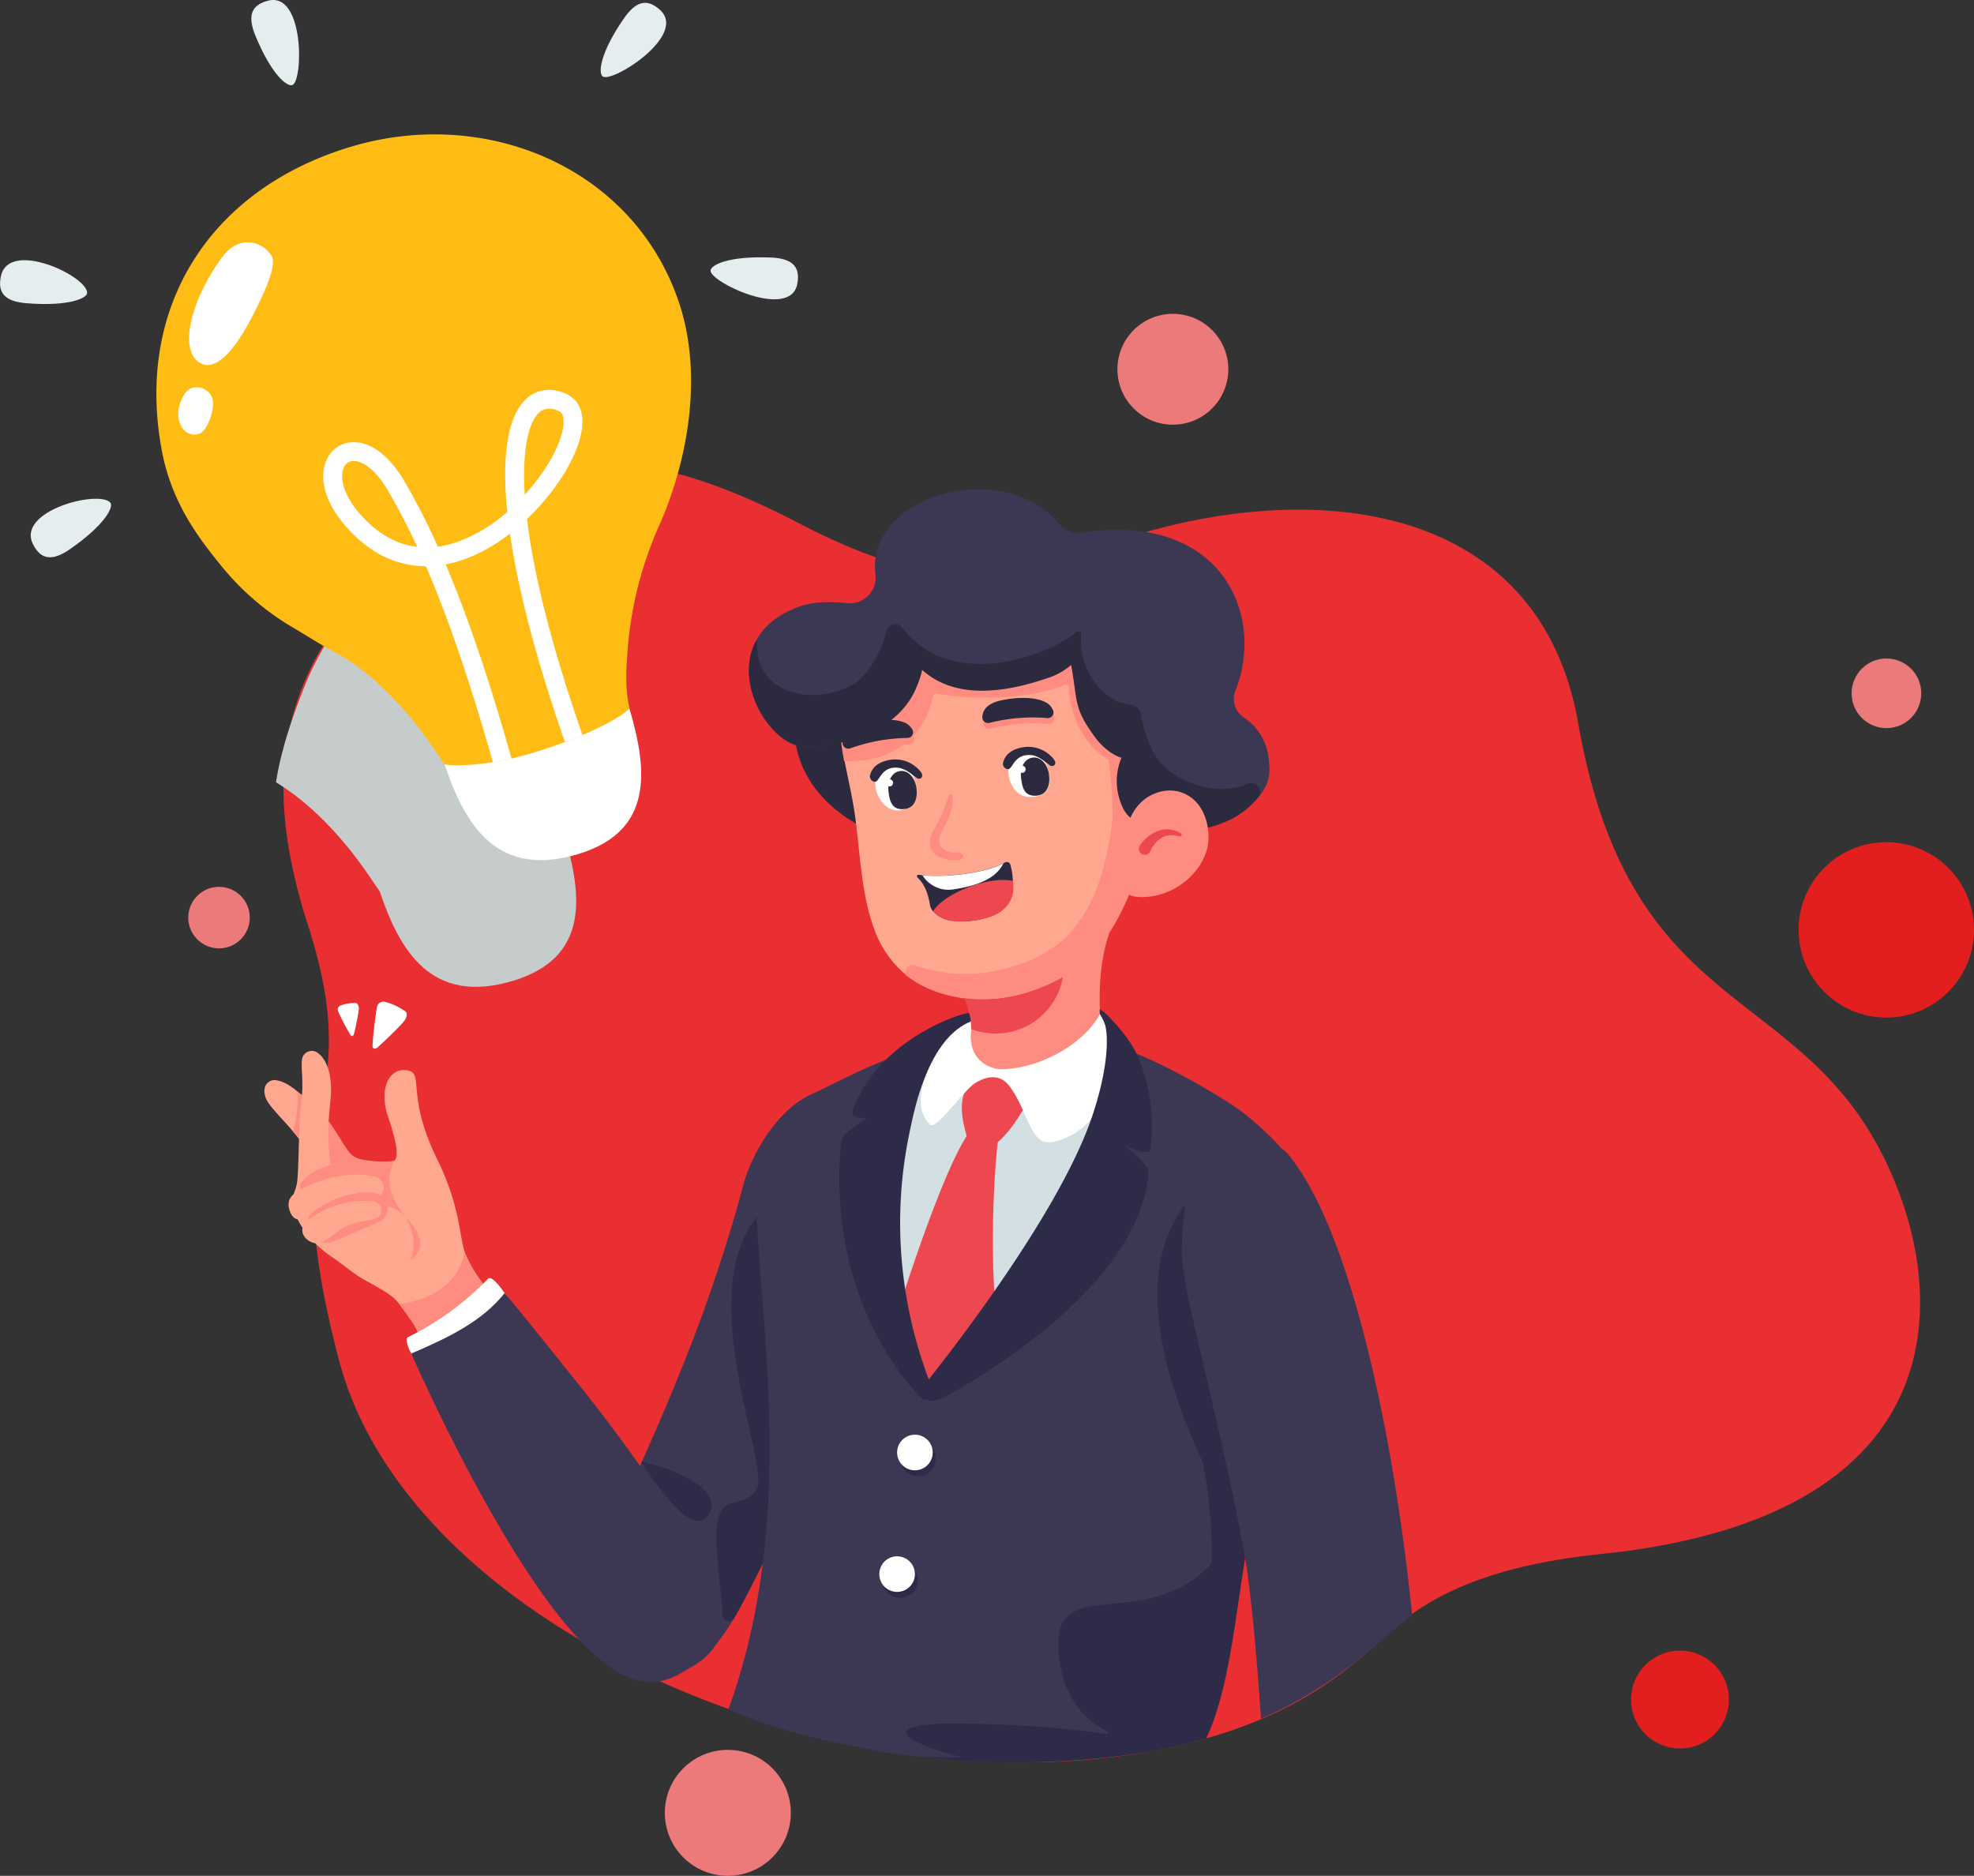 <svg xmlns="http://www.w3.org/2000/svg" viewBox="0 0 665.53 632.47"><rect x="0" y="0" width="665.53" height="632.47" fill="#333333" stroke="none"/><defs><style>.cls-1{isolation:isolate;}.cls-2{fill:#e92f32;}.cls-3{fill:#e21e1e;}.cls-4{fill:#ed7a7a;}.cls-5{fill:#fff;}.cls-6{fill:#c6cbcc;mix-blend-mode:multiply;}.cls-7{fill:#ffa78f;}.cls-8{fill:#ff8c80;}.cls-9{fill:#3c3854;}.cls-10{fill:#2d2b47;}.cls-11{fill:#2c2a3f;}.cls-12{fill:#ed4850;}.cls-13{fill:#d3dfe2;}.cls-14{fill:#ffbc15;}.cls-15{fill:#e6edef;}</style></defs><g class="cls-1"><g id="Layer_2" data-name="Layer 2"><g id="Layer_1-2" data-name="Layer 1"><path class="cls-2" d="M611.64,502.51l0,0c-15.1,9.48-35.84,16.77-63.8,20.52-12,1.61-51.2,3.46-76,24.49-15.13,12.84-34.13,34.86-88.52,43.73C277.82,608.46,138,547.74,114.4,459c-5.84-22-8.16-38.11-8.67-51-.54-13.6,1-23.52,2.46-32.71.69-4.23,1.39-8.29,1.9-12.49,1.58-13,1.37-27.24-6.36-51.19a188.16,188.16,0,0,1-5.18-19.3c-5.11-24.19-3.34-43.19,3-59.66,4.09-10.66,10.09-20.25,17.38-29.51.73-.93,1.47-1.85,2.2-2.75,45.43-55.79,91.4-53.59,147.68-24.25,34.59,18,61.05,23.94,97.73,9.82,37.38-14.38,79-19.1,111.37-7.9a86.68,86.68,0,0,1,20.48,10.19c16.88,11.5,29.14,29.56,33.7,55.59,18.4,105.12,80.54,85.34,108,157.84l.57,1.55a113.18,113.18,0,0,1,5.32,19.93C650.6,450.67,644.59,481.8,611.64,502.51Z"/><circle class="cls-3" cx="635.96" cy="313.52" r="29.57"/><circle class="cls-4" cx="245.38" cy="611.23" r="21.24" transform="translate(-360.33 352.53) rotate(-45)"/><circle class="cls-4" cx="73.84" cy="309.38" r="10.37"/><circle class="cls-4" cx="635.96" cy="233.74" r="11.74" transform="translate(287.34 814.72) rotate(-79.21)"/><circle class="cls-3" cx="566.4" cy="573.03" r="16.5"/><circle class="cls-4" cx="395.43" cy="124.5" r="18.69"/><path class="cls-5" d="M119.92,338.19a14.28,14.28,0,0,0-5.19.85A1.51,1.51,0,0,0,114,341a84.45,84.45,0,0,0,4.06,7.81c.45.84,1,.63,1.31-.29,0,0,1.34-5.6,1.61-8.31C121,339.4,120.69,338.25,119.92,338.19Z"/><path class="cls-5" d="M136.66,341a21.23,21.23,0,0,0-7-3.26,2.23,2.23,0,0,0-2.55,1.71,125.46,125.46,0,0,0-1.5,12.86c-.16,1.39.74,1.63,1.82.73,0,0,6.27-5.71,8.84-8.79C137,343.38,137.56,341.7,136.66,341Z"/><path class="cls-6" d="M189.45,265.34c-.73,9.69.53,14.46.84,16.23l0,.07c6,20.23,8.54,41.33-17.44,49.09-27.48,8.21-38.11-10.16-44.87-30.32l-.08,0c-2.58-3.58-15-24.52-34.79-36.62l-.08,0c1.89-11.81,5.66-22.24,9.42-31.82,4.08-10.42,10-19.82,17.15-28.9,29.07-36.93,58.31-49.88,90.27-46.94,3.7,21.57-1.23,45.19-9.35,63.55C191.28,240.41,190.17,255.65,189.45,265.34Z"/><path class="cls-7" d="M126.12,398.18c-.37,2.88-3.07,4.32-6,3.64-3.72-.9-9.82-8.06-12.64-10.53a40.54,40.54,0,0,1-3.73-3.79l-.54-.63c-1.31-1.52-2.57-3.09-3.82-4.63l-.63-.76c-.61-.74-1.22-1.46-1.83-2.15-2.51-2.85-6.62-6.91-7.39-9.27-1.59-4.87,2-6.08,3.31-5.89,3,.43,5.27,2.05,7.49,3.9l.56.48a82.52,82.52,0,0,1,6.42,5.85,59.84,59.84,0,0,1,4.71,5.57c2,2.69,5.06,8.61,7.64,10.75C121.46,392.16,126.42,395.8,126.12,398.18Z"/><path class="cls-8" d="M106.69,373.84c-.12,5.39-2.14,12.27-3.43,13-1.31-1.52-2.57-3.09-3.82-4.63l-.63-.76a39,39,0,0,0,1.45-13.5A84.83,84.83,0,0,1,106.69,373.84Z"/><path class="cls-9" d="M201.3,542.56c5.31,19.92,24,29.29,37.93,14.76a112.86,112.86,0,0,0,8.4-11.9c4.53-7.77,17.91-34,30.78-64.43,8.85-20.95,17.46-43.91,22.78-64.28,3.41-13,8.86-40.95-11-48.31-21-7.8-36.05,18-39.46,30.72C228.86,480.71,196.08,523,201.3,542.56Z"/><path class="cls-10" d="M243.58,544.4a2.16,2.16,0,0,0,4,1.09l0-.07c4.53-7.77,17.91-34,30.78-64.43C272.94,447,260,405.5,260,405.5c-29.83,23.87.1,88.56-4.9,96.56s-13.36-.45-13.5,15.67C241.53,528.08,243.42,537.23,243.58,544.4Z"/><path class="cls-9" d="M440.5,423.76c-1.83,12.84-10.58,25.69-12.65,42.56-2.29,18.73-4.87,38.87-8.07,58-3.39,20.37-8.22,45.32-13.39,60.57a31.8,31.8,0,0,1-3.27,2.18h0l-1.42.37a180.46,180.46,0,0,1-17.75,3.59A274.72,274.72,0,0,1,331.2,594q-8.86-.36-17.79-1.29-5.34-.55-10.69-1.33a317.91,317.91,0,0,1-34.32-7.12l-2.2-.6a135.57,135.57,0,0,1-20.59-7.4c21.93-60.65,11.78-122.56,9.64-163.77-.57-11,3.58-36,20.21-44.38,25.9-13,37-17.42,69.36-21.24,23.25-2.74,58.76,17.7,72.06,26.65,4.42,3,12.55,10.4,15.13,13.71C438.38,395.31,442.89,407,440.5,423.76Z"/><path class="cls-11" d="M267.74,244.69c.08,25.69,25.82,35.47,25.82,35.47V236.07Z"/><path class="cls-8" d="M324.73,333.48s1.79,6.69,2.13,8.4a32.15,32.15,0,0,1,.45,5.2c.22,6.15-1.5,11.29-4.15,16.47-4.83,9.43,14.52,15.66,32.13,11.52s17.93-15.51,17-21.27c-.45-2.68-4.76-25.7,3.41-43.55,1-2.19-9.68.55-11.55,0-7.27-2.15-28.58,13.23-37.57,17.81C323.85,329.43,324.17,332,324.73,333.48Z"/><path class="cls-12" d="M316.9,331.88c.53,1,1,1.92,1.42,2.86h0l.56.22c.57.22,1.13.43,1.71.63s1.44.47,2.16.67c.41.13.82.25,1.23.35l.38.1.93.23a31.44,31.44,0,0,1,1.56,5.26,27.92,27.92,0,0,1,.55,4.72,21.25,21.25,0,0,0,3.5,1.05,23,23,0,0,0,25.84-13.19c.06-.12.11-.26.17-.39a22.1,22.1,0,0,0,1.6-6.25c.2-2,.45-4.24.74-6.82-5.64,2.89-17.73,8.52-29.26,10-2.7.33-5.06.53-7.11.62A53,53,0,0,1,316.9,331.88Z"/><path class="cls-7" d="M387.15,266.21c0,.15,0,.28,0,.43a141,141,0,0,1-5.58,26.43c-.22.68-.46,1.35-.69,2-5.32,14.63-11.44,27.78-25.62,35.6a50.11,50.11,0,0,1-8.81,3.79,51.52,51.52,0,0,1-7,1.73c-.59.1-1.17.18-1.76.26l-1,.13c-.34,0-.69.08-1,.1a5.9,5.9,0,0,1-.59.06l-.57,0-1,.06a48.21,48.21,0,0,1-9-.41l-.18,0-1-.14a2.46,2.46,0,0,1-.45-.07,44.71,44.71,0,0,1-7.74-2.08c-.43-.16-.85-.32-1.27-.5a33.83,33.83,0,0,1-8.24-4.75l-.14-.11a35.14,35.14,0,0,1-10.8-15.6c-4.52-12.09-4.74-26.79-6.62-39.33-.88-5.88-2.26-11.56-3.32-17.17v-.1c-1.5-8-2.3-15.88,0-23.86,0,0,0,0,0-.05a35.27,35.27,0,0,1,3-7.29c6.69-12.28,19.41-21.52,33.11-23.73,15.85-2.55,34.09-2.78,47.89,6.65C386.35,220.31,389.52,244.25,387.15,266.21Z"/><path class="cls-8" d="M321.1,268.3a.68.68,0,0,0-1.33,0,45.44,45.44,0,0,1-4.8,11.23c-3.46,6.2-.41,10.11,6.35,10.54,4.81.31,3.94-3,1-2.69-4.14.43-7.72-2.63-4.47-7.84C320.56,275.09,321.51,271.24,321.1,268.3Z"/><path class="cls-11" d="M313.48,304.77a4.52,4.52,0,0,0,1,2.37l.25.24a10.06,10.06,0,0,0,4.77,2.81,28.54,28.54,0,0,0,13.88-1c.33-.1.64-.22.95-.34a10.74,10.74,0,0,0,5.27-4.14,11.7,11.7,0,0,0,1.66-4.32,16.5,16.5,0,0,0,.22-2.08v-.07a22.92,22.92,0,0,0-.83-6.67,1.25,1.25,0,0,0-1.83-.78c-.18.11-.36.21-.56.31-6.38,3.32-19.56,4.77-27.25,4-.78-.07-1.47-.3-1.78.06C308.47,296.1,312,296.38,313.48,304.77Z"/><path class="cls-13" d="M312.25,468.89c12.18-1.16,18.46-7.68,23.62-13.5,54-60.78,35.9-106.74,35.88-106.47-33.61,21.66-45.3,15.7-49.34-3.59C311.75,356,305.15,353,300.46,403,298.91,419.48,306.5,469.44,312.25,468.89Z"/><path class="cls-10" d="M216.12,492.78c22.73,5.41,27.78,14.73,21.22,19.39S216.12,492.78,216.12,492.78Z"/><path class="cls-10" d="M422.87,391.48c-16.42,4.35-53.4,23.75-17.46,101.3Z"/><path class="cls-9" d="M476.09,544.47q-1.86,1.37-3.62,2.86c-10.2,8.66-24,22-47.31,32.17-1.07-15.34-3-40.46-5.38-54.16-5.4-30.38-12.93-59.48-17.44-79.71-2.35-10.48-3.88-18.58-3.88-23.24,0-12.88,1.29-29.33,13.29-35.86,3.22-1.75,11.16-2.09,14.25-1.41s6.06,1.34,8.43,4.22C456.21,415.85,470.38,487.76,476.09,544.47Z"/><path class="cls-10" d="M393,589.47l.62-.13c1.16-.24,2.31-.49,3.44-.75l.75-.17c3.06-.71,6-1.47,8.86-2.29,7.6-15.86,9.76-40.56,13.13-60.79-5.4-30.38-12.93-59.48-17.44-79.71-5.25,14.39-4.62,25.34.54,38.34,3.35,8.46,5.82,25.74,5.7,43-21.36,23.54-52.4,4-51.79,27.79.5,19.3,11.59,26.82,17.28,29.42l-1.27.44c-7.66-1.17-24.7-3.28-49.34-3.52-29-.28-18.44,6.6.8,11.35-4.33.11-8.59.08-12.72-.11l1.87.36q8.89.93,17.78,1.29h.09c1.92.07,3.84.13,5.76.16l1.75,0c1.73,0,3.45,0,5.18,0h1c1.78,0,3.56,0,5.34-.1l1.81-.05c1.73-.06,3.45-.14,5.17-.23l.93,0c1.78-.1,3.57-.22,5.35-.36l1.69-.13c1.81-.15,3.62-.31,5.43-.5l.46,0c1.86-.2,3.71-.42,5.57-.65l1.5-.19c1.91-.25,3.82-.51,5.72-.81,1.36-.2,2.69-.43,4-.66l1.27-.22C390.5,590,391.75,589.71,393,589.47Z"/><path class="cls-12" d="M345.37,373.48C338.72,384.65,335,386,335,386s-7.64-.28-8.67-1.58c-2.19-7.06-3.25-13.63.08-18.46s11.05-2.62,11.05-2.62S348,369.11,345.37,373.48Z"/><path class="cls-12" d="M336.5,384c-2.44,20.92-2.71,58.42,1.62,71.25,0,0-16.27,17.52-25.61,15S301,447.73,301,447.73s16.43-54.11,26.35-66.75C330.59,376.8,336.21,381.69,336.5,384Z"/><path class="cls-5" d="M313.55,379.17c2.07,2.06,11.32-11.54,15.16-13.94s8.57-3.48,11.91,1.37c5.29,7.15,6.82,18,12.13,18.49,3.6.37,10.09-2.41,13.9-6.41,6.13-6.45,8.22-24,8.22-29.44-.16-2.6-3.29-6.85-4-7.38-5.58,10.49-21.26,18.95-34.13,18.62-5.23-.75-10.09-4.58-9.33-12.5a22,22,0,0,0-.6-6.11c-1.54-.36-6.11,5.39-7,6.71C315.21,355.56,305.35,371,313.55,379.17Z"/><path class="cls-10" d="M283.53,385.15c-4.07,45.1,15.42,74.07,26.88,86.07,1.45,1.52,4.47.44,3.63-3.43-.78-3.59-17.44-38.73-7.29-86.47,1.39-6.53,6-31.07,20.56-36.9a9.44,9.44,0,0,0-.58-2.84c-.34-.65-29.77,7.61-39.11,32.48-1.21,3.23,3.08,2.87,4.5,2.92C292.85,377,283.87,381.4,283.53,385.15Z"/><path class="cls-10" d="M303.46,491.73a6,6,0,1,0,6-6A6,6,0,0,0,303.46,491.73Z"/><path class="cls-10" d="M297.46,532.73a6,6,0,1,0,6-6A6,6,0,0,0,297.46,532.73Z"/><path class="cls-5" d="M302.46,489.73a6,6,0,1,0,6-6A6,6,0,0,0,302.46,489.73Z"/><path class="cls-5" d="M296.46,530.73a6,6,0,1,0,6-6A6,6,0,0,0,296.46,530.73Z"/><path class="cls-8" d="M386.63,254c.22,4.15.42,8.27.47,12.36v.33c.1,9.83-.68,19.51-4.14,29.06-4.77,13.15-11.26,25.85-23.71,33.19a59.48,59.48,0,0,1-12.9,5.66,55.65,55.65,0,0,1-7,1.63c-.59.1-1.17.18-1.76.26l-1,.13c-.34,0-.69.08-1,.1a5.9,5.9,0,0,1-.59.06l-.57,0-1,.06a48.21,48.21,0,0,1-9-.41l-.18,0-1-.14a2.46,2.46,0,0,1-.45-.07,44.71,44.71,0,0,1-7.74-2.08c-.43-.16-.85-.32-1.27-.5a34,34,0,0,1-7.85-4.44,1.67,1.67,0,0,1-.67-1.37,2.48,2.48,0,0,1,3.29-2.32,51.22,51.22,0,0,0,19.79,2.79c12.78-.85,27.13-6.1,34.6-16.43,4.76-6.58,8.36-13,11.44-30.45.89-5.06,1.1-10.48-.61-25.21,0-.17-11.95-5.59-13.57-24.5a1,1,0,0,0-1.4-.83c-10.74,5-31.78,5.11-43.09,3a1,1,0,0,0-1.15.74c-1,4.29-5.07,21.76-28.36,22.05l-1.61,0c-1.49-8-2.3-15.91,0-23.9l0-.06c.14-.23.31-.47.47-.69,5.37-7.29,15.64-12.38,23.49-16.41,7.12-3.65,14.51-6.69,21.65-10.3s18.22-2,25.82-.45,14.52,5.15,19.47,11C384.47,226.39,385.92,240.73,386.63,254Z"/><path class="cls-8" d="M353.45,244.06A60.08,60.08,0,0,0,334,245.67a1.93,1.93,0,0,1-2.48-1.87c.05-2,1.19-4.57,6.29-5.68,5.67-1.24,11.33-1.12,14.57.4a5.24,5.24,0,0,1,3.08,3.14A1.9,1.9,0,0,1,353.45,244.06Z"/><path class="cls-11" d="M353.08,242.1a59.84,59.84,0,0,0-19.42,1.61,1.93,1.93,0,0,1-2.48-1.87c.06-2,1.19-4.57,6.3-5.69,5.67-1.23,11.32-1.12,14.57.4a5.28,5.28,0,0,1,3.07,3.14A1.9,1.9,0,0,1,353.08,242.1Z"/><path class="cls-9" d="M254.1,235.11A30.91,30.91,0,0,0,261.58,247c2.71,2.64,6.21,4.82,10,4.81h1l1-.05c13.48-.7,27.8-7.63,33.3-20.2.22-.49.77-1.55,1.41-2.78,1.19-2.3,2.72-5.2,3.05-6.16l0-.06c.08.09.15.18.23.26a16.05,16.05,0,0,0,1.86,1.82,20.23,20.23,0,0,0,3.89,2.54,35.83,35.83,0,0,0,6.22,2.47l.14,0c9.15,2.67,37.63-7.23,39.89-9.92,1.7,6.93,2.35,12.95,5.5,18.17,2.64,4.37,5.8,10.38,10.75,12.47a1.26,1.26,0,0,1,.16.07c1.71,2.16-4,16.84-1.31,21.11,6.78,10.93,21.93,10.43,32.5,6.15C418.93,274.59,428.4,268,428,259c-.2-4.22-.79-7.25-2.54-10.49a19,19,0,0,0-6.22-6.67,7.55,7.55,0,0,1-2.7-9c10.15-25.69-4.84-60.52-52-53.21a7.83,7.83,0,0,1-7.22-2.76c-19.06-23.25-65.35-9.77-62.19,16.7a8.66,8.66,0,0,1-9.4,9.8c-5.53-.59-11.66-.56-16.52,1.23-7,2.61-11.47,6.45-14,10.86a20.5,20.5,0,0,0-2.68,9A26.75,26.75,0,0,0,254.1,235.11Z"/><path class="cls-8" d="M306.33,251a60,60,0,0,0-19.16,3.48,1.93,1.93,0,0,1-2.65-1.62c-.14-2,.74-4.67,5.71-6.27,5.53-1.78,11.17-2.21,14.54-1a5.27,5.27,0,0,1,3.37,2.83A1.9,1.9,0,0,1,306.33,251Z"/><path class="cls-11" d="M305.91,248.81a59.75,59.75,0,0,0-19.17,3.48,1.93,1.93,0,0,1-2.65-1.63c-.13-2,.75-4.66,5.72-6.26,5.52-1.78,11.16-2.21,14.54-1a5.25,5.25,0,0,1,3.36,2.83A1.89,1.89,0,0,1,305.91,248.81Z"/><path class="cls-5" d="M353.6,260.6c-2.06-10.76-13.15-7.21-13.62-1.56-.37,4.42,2.32,9.72,7.25,9.69C353.47,268.68,354.39,264.77,353.6,260.6Z"/><path class="cls-11" d="M344.25,262.38c.41,3.54,1.34,6.33,5.45,5.86,3.24-.38,4.42-3.37,4-6.91s-2.67-6.22-5.49-5.9S343.84,258.84,344.25,262.38Z"/><path class="cls-11" d="M354.2,258.23a1.76,1.76,0,0,0,1.1-.1c.68-.47.59-1.26.13-1.95a11,11,0,0,0-9.83-4.33c-3.43.44-6.4,1.8-7.35,5.06a1.8,1.8,0,0,0,1.18,2.35c1.81.91,2-4.22,6.7-4.66C348.86,254.34,350.53,255.33,354.2,258.23Z"/><path class="cls-5" d="M343.4,259.43a1.2,1.2,0,1,0,1-1.23A1.12,1.12,0,0,0,343.4,259.43Z"/><path class="cls-5" d="M308.46,263.41c-2.76-9.9-13-5.71-13.37-.08-.28,4.41,2.87,9.89,7.43,9.93C308.29,273.3,309.6,267.5,308.46,263.41Z"/><path class="cls-11" d="M299.55,266.91c.41,3.53,1.34,6.33,5.45,5.86,3.24-.38,4.42-3.37,4-6.91s-2.67-6.22-5.49-5.9S299.14,263.37,299.55,266.91Z"/><path class="cls-11" d="M309.34,262.51a1.75,1.75,0,0,0,1.1-.09c.68-.47.59-1.27.13-2a11,11,0,0,0-9.83-4.32c-3.43.43-6.39,1.79-7.35,5.06a1.79,1.79,0,0,0,1.18,2.34c1.81.91,2-4.21,6.7-4.66C304,258.63,305.67,259.62,309.34,262.51Z"/><path class="cls-5" d="M298.7,264a1.2,1.2,0,1,0,1-1.23A1.11,1.11,0,0,0,298.7,264Z"/><path class="cls-12" d="M314.94,306.73c-.26.36-.26.57-.18.65a10.24,10.24,0,0,0,4.8,2.88c4.06.93,9.65.34,13.85-1,.33-.1.64-.22.95-.34a11.6,11.6,0,0,0,5.38-3.8,9.73,9.73,0,0,0,1.93-6.22,17.14,17.14,0,0,0-.16-1.88C333.27,295.26,319.06,301,314.94,306.73Z"/><path class="cls-5" d="M311,295.11a10.36,10.36,0,0,0,10.73,4.71c7.33-1.13,14-3.39,16.53-8.68C331.91,294.46,318.73,295.91,311,295.11Z"/><path class="cls-11" d="M254.09,235.05a30.85,30.85,0,0,0,7.51,11.87c2.72,2.64,6.24,4.81,10.06,4.8l1,0,1,0c13.62-.58,28.69-6.18,34.68-18.54a36.49,36.49,0,0,0,2.58-7.31c12,10.86,30,6.91,42.17,2.79l.65-.22a22.43,22.43,0,0,0,7.39-4.23c2.25,12.11.63,14.36,8.16,24.49,2.53,3.42,6.06,6,8.8,6.79A20.58,20.58,0,0,0,378.9,273c3,5.56,10.74,6.48,16.81,6.92A37,37,0,0,0,416,275.73a28.12,28.12,0,0,0,8.26-7.06,2.94,2.94,0,0,0-3.56-4.44,15.24,15.24,0,0,1-2.41.91,24.33,24.33,0,0,1-11.16.41c-6.83-1.25-14-5-17.74-11a37,37,0,0,1-4.58-13.32,4.44,4.44,0,0,0-4-3.74c-8-.66-17.35-10.7-16.32-23.67a1,1,0,0,0-1.6-.8c-9.1,8-42.11,20.43-58.7-1.43a3,3,0,0,0-5.29,1.08c-2.53,10-8.14,16.33-11.21,18.08-12.46,7.12-33.59,4.31-32.44-15.26a20.14,20.14,0,0,0-2.7,9A26.56,26.56,0,0,0,254.09,235.05Z"/><path class="cls-8" d="M378.05,287.59c-1.84,10-.63,14.81,6.66,14.89,12.28.14,22.9-10.17,22.74-20.31-.2-12.94-10.15-18.43-18.92-14.28C380.44,271.73,379.31,280.71,378.05,287.59Z"/><path class="cls-12" d="M397.55,282a8.26,8.26,0,0,0-3.12-.4,6.16,6.16,0,0,0-2.8.89,9,9,0,0,0-2.23,1.95,11.9,11.9,0,0,0-.89,1.22,8,8,0,0,0-.66,1.24,2,2,0,1,1-3.77-1.45,3.17,3.17,0,0,1,.21-.41l.06-.08a12.24,12.24,0,0,1,1.32-1.59,15.14,15.14,0,0,1,1.45-1.32,11.82,11.82,0,0,1,3.45-1.93,8.36,8.36,0,0,1,3.92-.42,9.88,9.88,0,0,1,3.56,1.21.6.6,0,0,1-.43,1.11Z"/><path class="cls-7" d="M98.59,404.49c.77-3.89,1.46-3.48,1.74-7.56.53-7.69.36-18.86,1.26-25.61.88-6.59-.17-10.6.2-13.92a3.35,3.35,0,0,1,5.36-2.39c3.41,2.46,5,8.45,4.31,15.53-1,10.37-2.29,22.34,4.23,25.27l8.23,36.26c-3.57-1.72-8.16-5.67-11.55-7.93C101.17,416.68,98.07,407.11,98.59,404.49Z"/><path class="cls-7" d="M123.25,431.68c4.83,2.84,8.46,4.56,10.63,7.1.23.27.46.54.68.82a60.74,60.74,0,0,1,4.87,6.77,34.28,34.28,0,0,1,5,11.94s11.4-6.69,17.32-13.58h0c2.58-3,4.12-6.06,3.21-8.61-.35-1-2.57-3.91-4.77-7A25.68,25.68,0,0,1,156.1,420c-1.33-5.8-1.82-15.15-8.7-29.15-10.75-21.88-4.1-29.09-10.19-30s-9.49,6.31-6.46,15.42c1.16,3.5,5.16,15.07,1.47,15.29-8.53.52-12.82-1.47-14.56-1.11l-1.42,10.75-.41,2.55-4.21,9.83C110.51,420.47,112.48,425.36,123.25,431.68Z"/><path class="cls-8" d="M139.43,446.37l3.93,7.95,18.37-9.59h0c2.58-3,4.12-6.06,3.21-8.61-.54-1.51-4.68-5.66-8.27-14-2.26,11.75-13.23,16.64-22.11,17.51Z"/><path class="cls-8" d="M136.72,410.42c4.6,7.41,2.18,14,1.42,14.54C138.14,425,146.91,420.32,136.72,410.42Z"/><path class="cls-8" d="M110.82,378c2.81,3.73,4,6.64,6.93,10.56,1.36,1.79,5.64,4.06,15.18,2.82-3.58,6.88-1.07,12.32,3.29,18.42.38,1-.52-1.33-4.25-2.71-2.32-.86-12.17,1.08-16.14-3.3C109.45,396.78,110.82,378,110.82,378Z"/><path class="cls-8" d="M125.49,392.63c-7.38-1.25-18.49-1-23.92,6.16a1.86,1.86,0,0,0,1.83,3L123,397.88Z"/><path class="cls-7" d="M100.39,401.65c11.61-6.69,21.53-5.94,25.86-5,3.45.73,4.33,5.55,1,6.77s-11.81,1.36-15.79,3.86c-5.41,3.39-7.68,4.11-10.27,3.93-1.48-.1-2.64-.42-3.57-3.12C96.48,404.58,98.44,402.77,100.39,401.65Z"/><path class="cls-8" d="M118.29,402.69c-6.28,1.32-11.58,4.53-14.18,7.38-.66.72,1,11.19,7.89,8.61,5.29-2,11.06-4.66,16.56-7.08C131.15,410.45,134.56,399.26,118.29,402.69Z"/><path class="cls-7" d="M125.31,404.94c4,.42,3.69,4.56,2.27,5.44-2.34,1.44-7.29,1.11-11.81,3.51-1.74.92-7.25,6.49-10.61,5-4.38-1.93-3.52-5.75-2-7A32,32,0,0,1,125.31,404.94Z"/><path class="cls-5" d="M148.79,254.32c6.72,21.4,17,42.36,46,33.69,27.76-8.29,22.9-31.81,16.18-53.21s-22.49-25-39.83-19.5S142.06,232.91,148.79,254.32Z"/><path class="cls-14" d="M54.63,152.3c3.45,18,13.19,30.12,20.06,38.59A89.14,89.14,0,0,0,99.13,211.8c3,1.76,12.68,7.83,15.89,9.23,19.8,12.1,32.2,33,34.78,36.62.17.23,6.13,1,16.37-.68,2-.31,4.05-.71,6.29-1.23,2.69-.62,5.6-1.39,8.7-2.37,3.41-1.07,6.5-2.14,9.3-3.18,2.15-.8,4.12-1.6,5.93-2.36,11.32-4.82,15.89-8.66,15.83-9-.31-1.77-1.57-6.54-.84-16.23a126.68,126.68,0,0,1,11-45.74c9.52-21.52,14.65-50.28,6.66-74.48-15-45.53-64.72-66.66-110.65-52.93C70.75,63.73,45.32,103.56,54.63,152.3Z"/><path class="cls-5" d="M116.29,177.11c9,10.49,18.73,13.79,27.31,13.8,6.44,14.93,14,35.82,22.57,66.06,2-.31,4.05-.71,6.29-1.23-8.32-29.51-15.79-50.34-22.2-65.45a41.46,41.46,0,0,0,6.33-1.72,56.41,56.41,0,0,0,15.34-8.66c2.77,19.22,9.1,43.25,18.53,70.28,2.15-.8,4.12-1.6,5.93-2.36C185.18,215.72,179.71,192,177.68,175c10.78-10.26,18.41-23.35,18.67-32.31.19-6.53-3.44-9-5.62-10-5.1-2.15-9.88-1.47-13.46,1.93-6,5.73-8.19,18.83-6.25,38a53.16,53.16,0,0,1-16.58,10,33.42,33.42,0,0,1-6.81,1.7,227.72,227.72,0,0,0-11.38-22.19c-5.1-8.7-11.56-13.45-17.73-13a9.83,9.83,0,0,0-8.54,6.24C107.42,161.41,109.78,169.57,116.29,177.11Zm60.64-10.33c-1-16.07,1.55-24.55,4.72-27.55a5,5,0,0,1,2-1.2,6.59,6.59,0,0,1,4.64.52c.49.2,1.82.76,1.73,3.91C189.81,148.58,184.73,158.25,176.93,166.78Zm-61.07-9a3.58,3.58,0,0,1,2.23-2.19,3.65,3.65,0,0,1,.86-.16c2.79-.19,7.36,2.32,11.8,9.9,2.81,4.79,6.14,10.87,9.93,19.07-7.17-.83-13.73-4.65-19.58-11.43S114.67,160.58,115.86,157.75Z"/><path class="cls-15" d="M90.4.22C84.49,1.72,83.47,5.59,86.1,12c5.33,13,10.59,17.3,12.45,16.69C102.24,27.47,102.7-2.89,90.4.22Z"/><path class="cls-15" d="M222.57,3.38c-4.49-4.13-8.28-2.87-12.22,2.83-8,11.57-8.7,18.32-7.18,19.54C206.21,28.18,231.89,12,222.57,3.38Z"/><path class="cls-15" d="M268.82,95.66c1.11-6-2-8.54-8.9-8.83-14.05-.59-20.14,2.41-20.36,4.35C239.12,95,266.52,108.14,268.82,95.66Z"/><path class="cls-15" d="M.32,93.05C-1,99,2,101.67,8.86,102.23c14,1.15,20.56-1.57,20.52-3.53C29.25,93,3.11,80.69.32,93.05Z"/><path class="cls-15" d="M11.12,183.49c2.72,5.46,6.72,5.63,12.42,1.7,11.58-8,14.93-14.23,13.66-15.71C33.46,165.1,5.46,172.14,11.12,183.49Z"/><path class="cls-5" d="M68,122.64c4.42,2.07,10.53-3,17.52-16.86,3.18-6.31,8.13-16.39,6-19.62-4-5.86-11.52-5.88-15.89-.34C65.39,98.73,59.12,118.51,68,122.64Z"/><path class="cls-5" d="M60.12,140.26c.5,5.25,4.12,7,7.06,6s5.38-8.85,4.46-11.78a5.57,5.57,0,0,0-7-3.65C61.71,131.79,59.83,137.2,60.12,140.26Z"/><path class="cls-5" d="M164.49,431.18a95.78,95.78,0,0,1-26.9,19.64c-1.23.63.33,4.4,1.1,5.55l4.42,7.36,30.66-21.89S166.6,429,164.49,431.18Z"/><path class="cls-9" d="M170.13,436c5.86,6.78,13.89,17.06,19.11,23.48,40.3,49.6,64,88.56,42.74,103.15-11.48,7.87-19.93,4.51-29-2.63-29.43-23.2-64.31-103.64-64.31-103.64C151.64,450.81,162.61,445.41,170.13,436Z"/><path class="cls-10" d="M384.42,358.08c-2.75-7-7-11.42-10.13-14.84a19.28,19.28,0,0,0-3.49-3,5.65,5.65,0,0,0,.05,1.71,16.24,16.24,0,0,1,1.74,3.61c1,3.62,1.25,13.63-4,29.73C356.78,411.8,311,467.65,311,467.79c-.8,1.39.33,7.36,8.58,2.69,16.07-9.09,64.69-38.75,67.67-75.17.24-3-8.36-8.72-7.45-8.78,0,0,7.66,3.47,8,1.17A60,60,0,0,0,384.42,358.08Z"/></g></g></g></svg>